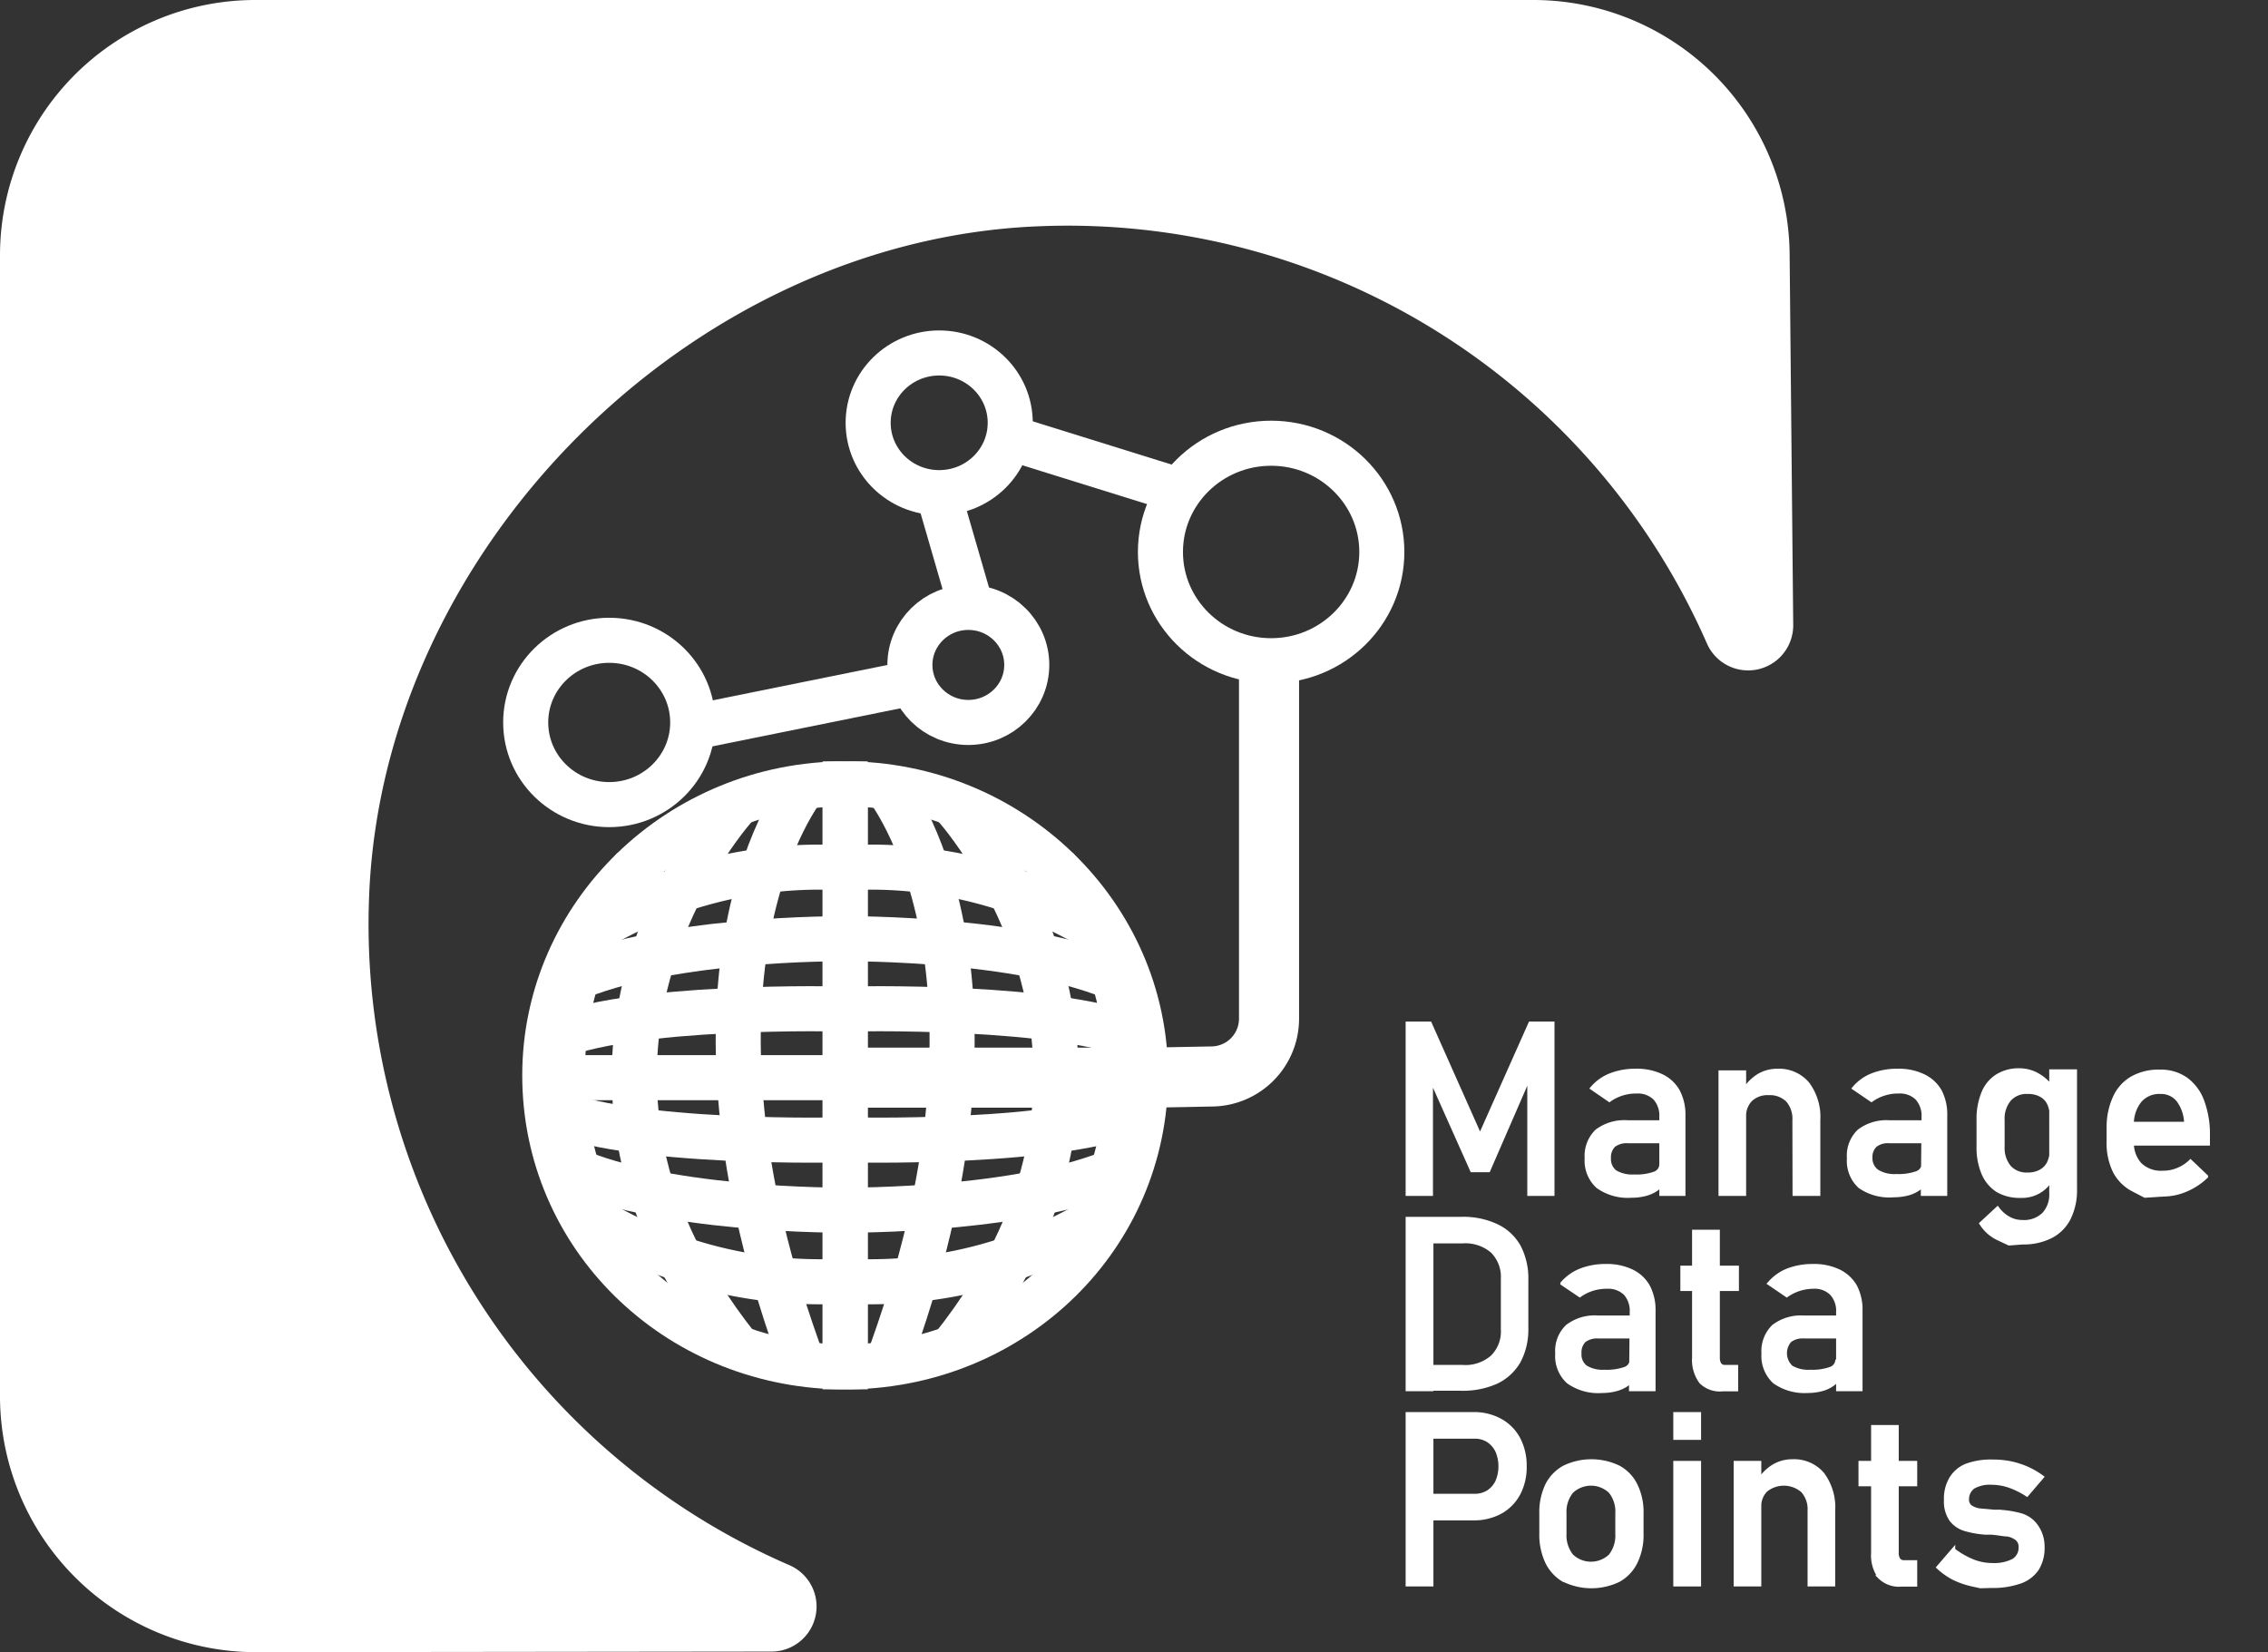 <svg xmlns="http://www.w3.org/2000/svg" viewBox="0 0 151 109.99"><rect x="0" y="0" width="151" height="109.99" fill="#333333" stroke="none"/><defs><style>.cls-1,.cls-4{fill:#fff;}.cls-1,.cls-2,.cls-3,.cls-4{stroke:#fff;stroke-miterlimit:10;}.cls-1{stroke-width:0.25px;}.cls-2,.cls-3{fill:none;}.cls-2{stroke-width:3px;}.cls-3,.cls-4{stroke-width:4px;}</style></defs><title>Asset 20</title><g id="Layer_2" data-name="Layer 2"><g id="PointsManagement"><g id="points_management_icon"><g id="inner_text"><path class="cls-1" d="M101.88,68.14h1.49V79.5h-1.56V71l.08.5L99.1,77.92H98l-2.8-6.27.08-.66V79.5H93.71V68.14H95.2l3.34,7.5Z"/><path class="cls-1" d="M106.38,79a2.32,2.32,0,0,1-.75-1.89,2.29,2.29,0,0,1,.68-1.8,3.05,3.05,0,0,1,2.06-.6h2.3l.11,1.28h-2.4a1.41,1.41,0,0,0-.94.27,1.12,1.12,0,0,0-.31.85,1.08,1.08,0,0,0,.41.92,2.22,2.22,0,0,0,1.25.29,3.6,3.6,0,0,0,1.36-.19.65.65,0,0,0,.45-.61l.17,1.14a1.92,1.92,0,0,1-.52.54,2.34,2.34,0,0,1-.72.31,3.6,3.6,0,0,1-.91.11A3.44,3.44,0,0,1,106.38,79Zm4.22-4.64a1.74,1.74,0,0,0-.42-1.24,1.63,1.63,0,0,0-1.21-.44,3.09,3.09,0,0,0-1,.15,3,3,0,0,0-.82.41L106,72.45a3.08,3.08,0,0,1,1.22-.87,4.47,4.47,0,0,1,1.67-.3,3.81,3.81,0,0,1,1.73.35,2.47,2.47,0,0,1,1.09,1,3.33,3.33,0,0,1,.38,1.63V79.5H110.6Z"/><path class="cls-1" d="M114.54,71.39h1.59V79.5h-1.59Zm4.92,3.2a1.87,1.87,0,0,0-.44-1.33,1.67,1.67,0,0,0-1.25-.47,1.65,1.65,0,0,0-1.21.42,1.55,1.55,0,0,0-.43,1.16L116,72.81a3,3,0,0,1,1-1.14,2.41,2.41,0,0,1,1.34-.39,2.49,2.49,0,0,1,2,.86,3.7,3.7,0,0,1,.73,2.44V79.5h-1.6Z"/><path class="cls-1" d="M123.83,79a2.31,2.31,0,0,1-.74-1.89,2.25,2.25,0,0,1,.68-1.8,3,3,0,0,1,2-.6h2.31l.11,1.28h-2.41a1.36,1.36,0,0,0-.93.27,1.08,1.08,0,0,0-.31.85A1.05,1.05,0,0,0,125,78a2.18,2.18,0,0,0,1.24.29,3.66,3.66,0,0,0,1.37-.19.65.65,0,0,0,.45-.61l.16,1.14a1.79,1.79,0,0,1-.52.54,2.28,2.28,0,0,1-.71.31,3.74,3.74,0,0,1-.92.11A3.44,3.44,0,0,1,123.83,79Zm4.23-4.64a1.74,1.74,0,0,0-.43-1.24,1.62,1.62,0,0,0-1.21-.44,3.09,3.09,0,0,0-1,.15,3,3,0,0,0-.82.41l-1.16-.79a3,3,0,0,1,1.21-.87,4.49,4.49,0,0,1,1.68-.3,3.8,3.8,0,0,1,1.72.35,2.5,2.5,0,0,1,1.1,1,3.33,3.33,0,0,1,.37,1.63V79.5h-1.51Z"/><path class="cls-1" d="M133,79.26a2.53,2.53,0,0,1-.95-1.13,4.38,4.38,0,0,1-.33-1.78V74.56a4.55,4.55,0,0,1,.32-1.79,2.38,2.38,0,0,1,.93-1.13,2.7,2.7,0,0,1,1.48-.39,2.44,2.44,0,0,1,1.31.38,2.81,2.81,0,0,1,1,1.05l-.17,1.66a1.94,1.94,0,0,0-.18-.88,1.24,1.24,0,0,0-.55-.56,1.74,1.74,0,0,0-.86-.19,1.53,1.53,0,0,0-1.22.49,2,2,0,0,0-.44,1.38v1.77a2,2,0,0,0,.44,1.36,1.55,1.55,0,0,0,1.22.48,1.74,1.74,0,0,0,.86-.2,1.32,1.32,0,0,0,.55-.57,2.06,2.06,0,0,0,.18-.9l.11,1.71a2.28,2.28,0,0,1-.79,1,2.24,2.24,0,0,1-1.36.4A2.93,2.93,0,0,1,133,79.26Zm.76,3.54-.72-.34a2.67,2.67,0,0,1-1.13-1l1.08-1a2.35,2.35,0,0,0,.75.66,1.84,1.84,0,0,0,.91.23,1.87,1.87,0,0,0,1.41-.5,1.92,1.92,0,0,0,.5-1.43v-8.1h1.6v7.87a4.17,4.17,0,0,1-.41,1.91,2.73,2.73,0,0,1-1.19,1.21,4,4,0,0,1-1.89.42Z"/><path class="cls-1" d="M142.81,79.62,142,79.2A2.87,2.87,0,0,1,140.8,78a4.25,4.25,0,0,1-.42-2v-.92a4.71,4.71,0,0,1,.41-2,2.83,2.83,0,0,1,1.16-1.3,3.59,3.59,0,0,1,1.85-.44,2.9,2.9,0,0,1,1.73.5,3.15,3.15,0,0,1,1.1,1.47,6.35,6.35,0,0,1,.38,2.31v.53h-5.47V74.81h4a2.67,2.67,0,0,0-.51-1.55,1.45,1.45,0,0,0-1.18-.55,1.7,1.7,0,0,0-1.4.6,2.48,2.48,0,0,0-.5,1.68v1a2.1,2.1,0,0,0,.53,1.54,2,2,0,0,0,1.51.54,2.53,2.53,0,0,0,1-.19,2.64,2.64,0,0,0,.85-.55l1.05,1a4.46,4.46,0,0,1-1.35.89,3.9,3.9,0,0,1-1.51.32Z"/><path class="cls-1" d="M93.71,81.14h1.6V92.5h-1.6ZM94.79,91h2.57a2.71,2.71,0,0,0,2-.66,2.39,2.39,0,0,0,.69-1.84V85.15a2.42,2.42,0,0,0-.69-1.84,2.75,2.75,0,0,0-2-.65H94.79V81.14h2.52a5.22,5.22,0,0,1,2.34.48A3.32,3.32,0,0,1,101.13,83a4.55,4.55,0,0,1,.5,2.2v3.22a4.53,4.53,0,0,1-.5,2.2A3.4,3.4,0,0,1,99.65,92a5.39,5.39,0,0,1-2.34.47H94.79Z"/><path class="cls-1" d="M104.41,92a2.31,2.31,0,0,1-.74-1.89,2.25,2.25,0,0,1,.68-1.8,3,3,0,0,1,2.05-.6h2.3l.11,1.28h-2.4a1.41,1.41,0,0,0-.94.27,1.11,1.11,0,0,0-.3.85,1.05,1.05,0,0,0,.41.92,2.16,2.16,0,0,0,1.24.29,3.66,3.66,0,0,0,1.37-.19.65.65,0,0,0,.44-.61l.17,1.14a1.92,1.92,0,0,1-.52.54,2.34,2.34,0,0,1-.72.31,3.6,3.6,0,0,1-.91.11A3.44,3.44,0,0,1,104.41,92Zm4.22-4.64a1.74,1.74,0,0,0-.42-1.24,1.63,1.63,0,0,0-1.21-.44,3.09,3.09,0,0,0-1,.15,3,3,0,0,0-.82.41l-1.17-.79a3.15,3.15,0,0,1,1.22-.87,4.47,4.47,0,0,1,1.67-.3,3.81,3.81,0,0,1,1.73.35,2.47,2.47,0,0,1,1.09,1,3.33,3.33,0,0,1,.38,1.63V92.5h-1.52Z"/><path class="cls-1" d="M112,84.39h3.65v1.44H112ZM113.24,92a2.47,2.47,0,0,1-.46-1.61V82h1.6v8.38a.84.84,0,0,0,.11.46.43.43,0,0,0,.35.16h.76v1.51h-.92A1.77,1.77,0,0,1,113.24,92Z"/><path class="cls-1" d="M118.14,92a2.34,2.34,0,0,1-.74-1.89,2.29,2.29,0,0,1,.68-1.8,3,3,0,0,1,2-.6h2.31l.11,1.28h-2.41a1.38,1.38,0,0,0-.93.27,1.27,1.27,0,0,0,.1,1.77,2.2,2.2,0,0,0,1.25.29,3.6,3.6,0,0,0,1.36-.19.65.65,0,0,0,.45-.61l.16,1.14a1.79,1.79,0,0,1-.52.54,2.19,2.19,0,0,1-.71.31,3.68,3.68,0,0,1-.92.11A3.46,3.46,0,0,1,118.14,92Zm4.23-4.64a1.7,1.7,0,0,0-.43-1.24,1.59,1.59,0,0,0-1.2-.44,3.13,3.13,0,0,0-1.78.56l-1.16-.79a3.12,3.12,0,0,1,1.21-.87,4.53,4.53,0,0,1,1.68-.3,3.84,3.84,0,0,1,1.73.35,2.52,2.52,0,0,1,1.09,1,3.33,3.33,0,0,1,.37,1.63V92.5h-1.51Z"/><path class="cls-1" d="M93.71,94.14h1.6V105.5h-1.6Zm.82,5.44h3.64a1.68,1.68,0,0,0,.9-.24,1.65,1.65,0,0,0,.61-.69,2.61,2.61,0,0,0,0-2.05,1.74,1.74,0,0,0-.61-.7,1.68,1.68,0,0,0-.9-.24H94.53V94.14h3.58a3.6,3.6,0,0,1,1.79.44,3,3,0,0,1,1.2,1.22,3.83,3.83,0,0,1,.42,1.83,3.79,3.79,0,0,1-.42,1.82,3.06,3.06,0,0,1-1.2,1.22,3.7,3.7,0,0,1-1.79.43H94.53Z"/><path class="cls-1" d="M104.12,105.21A2.8,2.8,0,0,1,103,104a4.31,4.31,0,0,1-.39-1.91v-1.32a4.19,4.19,0,0,1,.39-1.89,2.76,2.76,0,0,1,1.15-1.19,4.18,4.18,0,0,1,3.61,0,2.68,2.68,0,0,1,1.14,1.19,4.06,4.06,0,0,1,.4,1.89v1.34a4.13,4.13,0,0,1-.4,1.9,2.76,2.76,0,0,1-1.14,1.2,4.18,4.18,0,0,1-3.61,0Zm3.1-1.63a2.19,2.19,0,0,0,.45-1.47v-1.34a2.14,2.14,0,0,0-.45-1.46,1.87,1.87,0,0,0-2.59,0,2.15,2.15,0,0,0-.46,1.46v1.34a2.19,2.19,0,0,0,.46,1.47,1.87,1.87,0,0,0,2.59,0Z"/><path class="cls-1" d="M111.53,94.14h1.6v1.6h-1.6Zm0,3.25h1.6v8.11h-1.6Z"/><path class="cls-1" d="M115.55,97.39h1.59v8.11h-1.59Zm4.92,3.2a1.83,1.83,0,0,0-.45-1.33,1.91,1.91,0,0,0-2.45-.05,1.51,1.51,0,0,0-.43,1.16L117,98.81a2.89,2.89,0,0,1,1-1.14,2.41,2.41,0,0,1,1.34-.39,2.49,2.49,0,0,1,2,.86,3.7,3.7,0,0,1,.72,2.44v4.92h-1.59Z"/><path class="cls-1" d="M123.86,97.39h3.66v1.44h-3.66Zm1.29,7.61a2.47,2.47,0,0,1-.45-1.61V95h1.59v8.38a.76.76,0,0,0,.12.46.41.41,0,0,0,.34.16h.77v1.51h-.92A1.81,1.81,0,0,1,125.15,105Z"/><path class="cls-1" d="M131.85,105.62l-.63-.14a5.41,5.41,0,0,1-1.17-.42,4.72,4.72,0,0,1-1-.71l1-1.16a5.44,5.44,0,0,0,1.3.75,3.47,3.47,0,0,0,1.28.25,2.82,2.82,0,0,0,1.42-.29,1,1,0,0,0,.47-.88.68.68,0,0,0-.26-.59,1.37,1.37,0,0,0-.64-.26c-.25,0-.61-.09-1.07-.12h-.39a6.22,6.22,0,0,1-1.34-.24,1.8,1.8,0,0,1-.91-.62,2.12,2.12,0,0,1-.36-1.32,2.61,2.61,0,0,1,.35-1.43,2.12,2.12,0,0,1,1-.86,4.69,4.69,0,0,1,1.75-.28,5.82,5.82,0,0,1,1.2.11,5.65,5.65,0,0,1,1.1.35,5.38,5.38,0,0,1,1,.58l-1,1.17a5.54,5.54,0,0,0-1.2-.59,3.64,3.64,0,0,0-1.15-.19,2.21,2.21,0,0,0-1.22.27,1,1,0,0,0-.41.83.59.59,0,0,0,.23.5,1.43,1.43,0,0,0,.58.22l1,.09h.3a6.78,6.78,0,0,1,1.45.23,1.9,1.9,0,0,1,1,.68A2.32,2.32,0,0,1,136,103a2.63,2.63,0,0,1-.37,1.45,2.27,2.27,0,0,1-1.13.86,5.46,5.46,0,0,1-1.9.29Z"/></g><g id="inner_image"><g id="globe_shape"><path class="cls-2" d="M56.27,90.55V52.19c-11,0-20,8.69-20,19.41S45,90.78,55.85,91h.42Z"/><path class="cls-2" d="M53.54,52.37S43.66,64.5,53.54,91"/><path class="cls-2" d="M49.15,53.46s-15.57,16.72,0,36.28"/><path class="cls-2" d="M42.23,57.78s-10.78,12.28,0,27.64"/><line class="cls-2" x1="56.27" y1="71.75" x2="36.11" y2="71.75"/><path class="cls-2" d="M56.27,67.18s-14.67-.38-19.85,2.1"/><path class="cls-2" d="M56.27,62.5s-12.75-.12-19,3.1"/><path class="cls-2" d="M56.27,57.78A29.17,29.17,0,0,0,38.6,62.5"/><path class="cls-2" d="M56.27,75.89s-14.67.38-19.85-2.09"/><path class="cls-2" d="M56.27,80.57s-12.75.12-19-3.1"/><path class="cls-2" d="M56.27,85.29A29.17,29.17,0,0,1,38.6,80.57"/><path class="cls-2" d="M56.27,90.55V52.19c11,0,20,8.69,20,19.41S67.54,90.78,56.69,91h-.42Z"/><path class="cls-2" d="M59,52.37S68.88,64.5,59,91"/><path class="cls-2" d="M63.39,53.46s15.57,16.72,0,36.28"/><path class="cls-2" d="M70.31,57.78s10.78,12.28,0,27.64"/><path class="cls-3" d="M84.49,44.27V67.85a3.85,3.85,0,0,1-3.81,3.82l-4.25.08H56.27"/><path class="cls-2" d="M56.27,67.18s14.67-.38,19.85,2.1"/><path class="cls-2" d="M56.27,62.5s12.75-.12,19,3.1"/><path class="cls-2" d="M56.27,57.78A29.17,29.17,0,0,1,73.94,62.5"/><path class="cls-2" d="M56.27,75.89s14.67.38,19.85-2.09"/><path class="cls-2" d="M56.27,80.57s12.75.12,19-3.1"/><path class="cls-2" d="M56.27,85.29a29.17,29.17,0,0,0,17.67-4.72"/></g><g id="connection_shape"><ellipse class="cls-2" cx="40.56" cy="48.1" rx="5.56" ry="5.47"/><ellipse class="cls-2" cx="62.53" cy="28.15" rx="4.73" ry="4.65"/><ellipse class="cls-2" cx="64.47" cy="44.27" rx="3.89" ry="3.83"/><ellipse class="cls-2" cx="84.63" cy="36.75" rx="7.37" ry="7.24"/><line class="cls-2" x1="46.4" y1="48.37" x2="60.58" y2="45.5"/><line class="cls-2" x1="64.75" y1="40.72" x2="62.53" y2="33.06"/><line class="cls-2" x1="67.53" y1="29.24" x2="78.93" y2="32.79"/></g></g><g id="inner_circle"><path class="cls-4" d="M115.48,42.05A48.46,48.46,0,0,0,69,13.07c-24.15,1-45.44,22.3-46.42,46.44a48.51,48.51,0,0,0,29.2,46.54,1,1,0,0,1-.41,1.91L17,108A15.05,15.05,0,0,1,2,93V17A15,15,0,0,1,17,2h85.15a15.07,15.07,0,0,1,15,14.85l.24,24.79A1,1,0,0,1,115.48,42.05Z"/></g></g></g></g></svg>